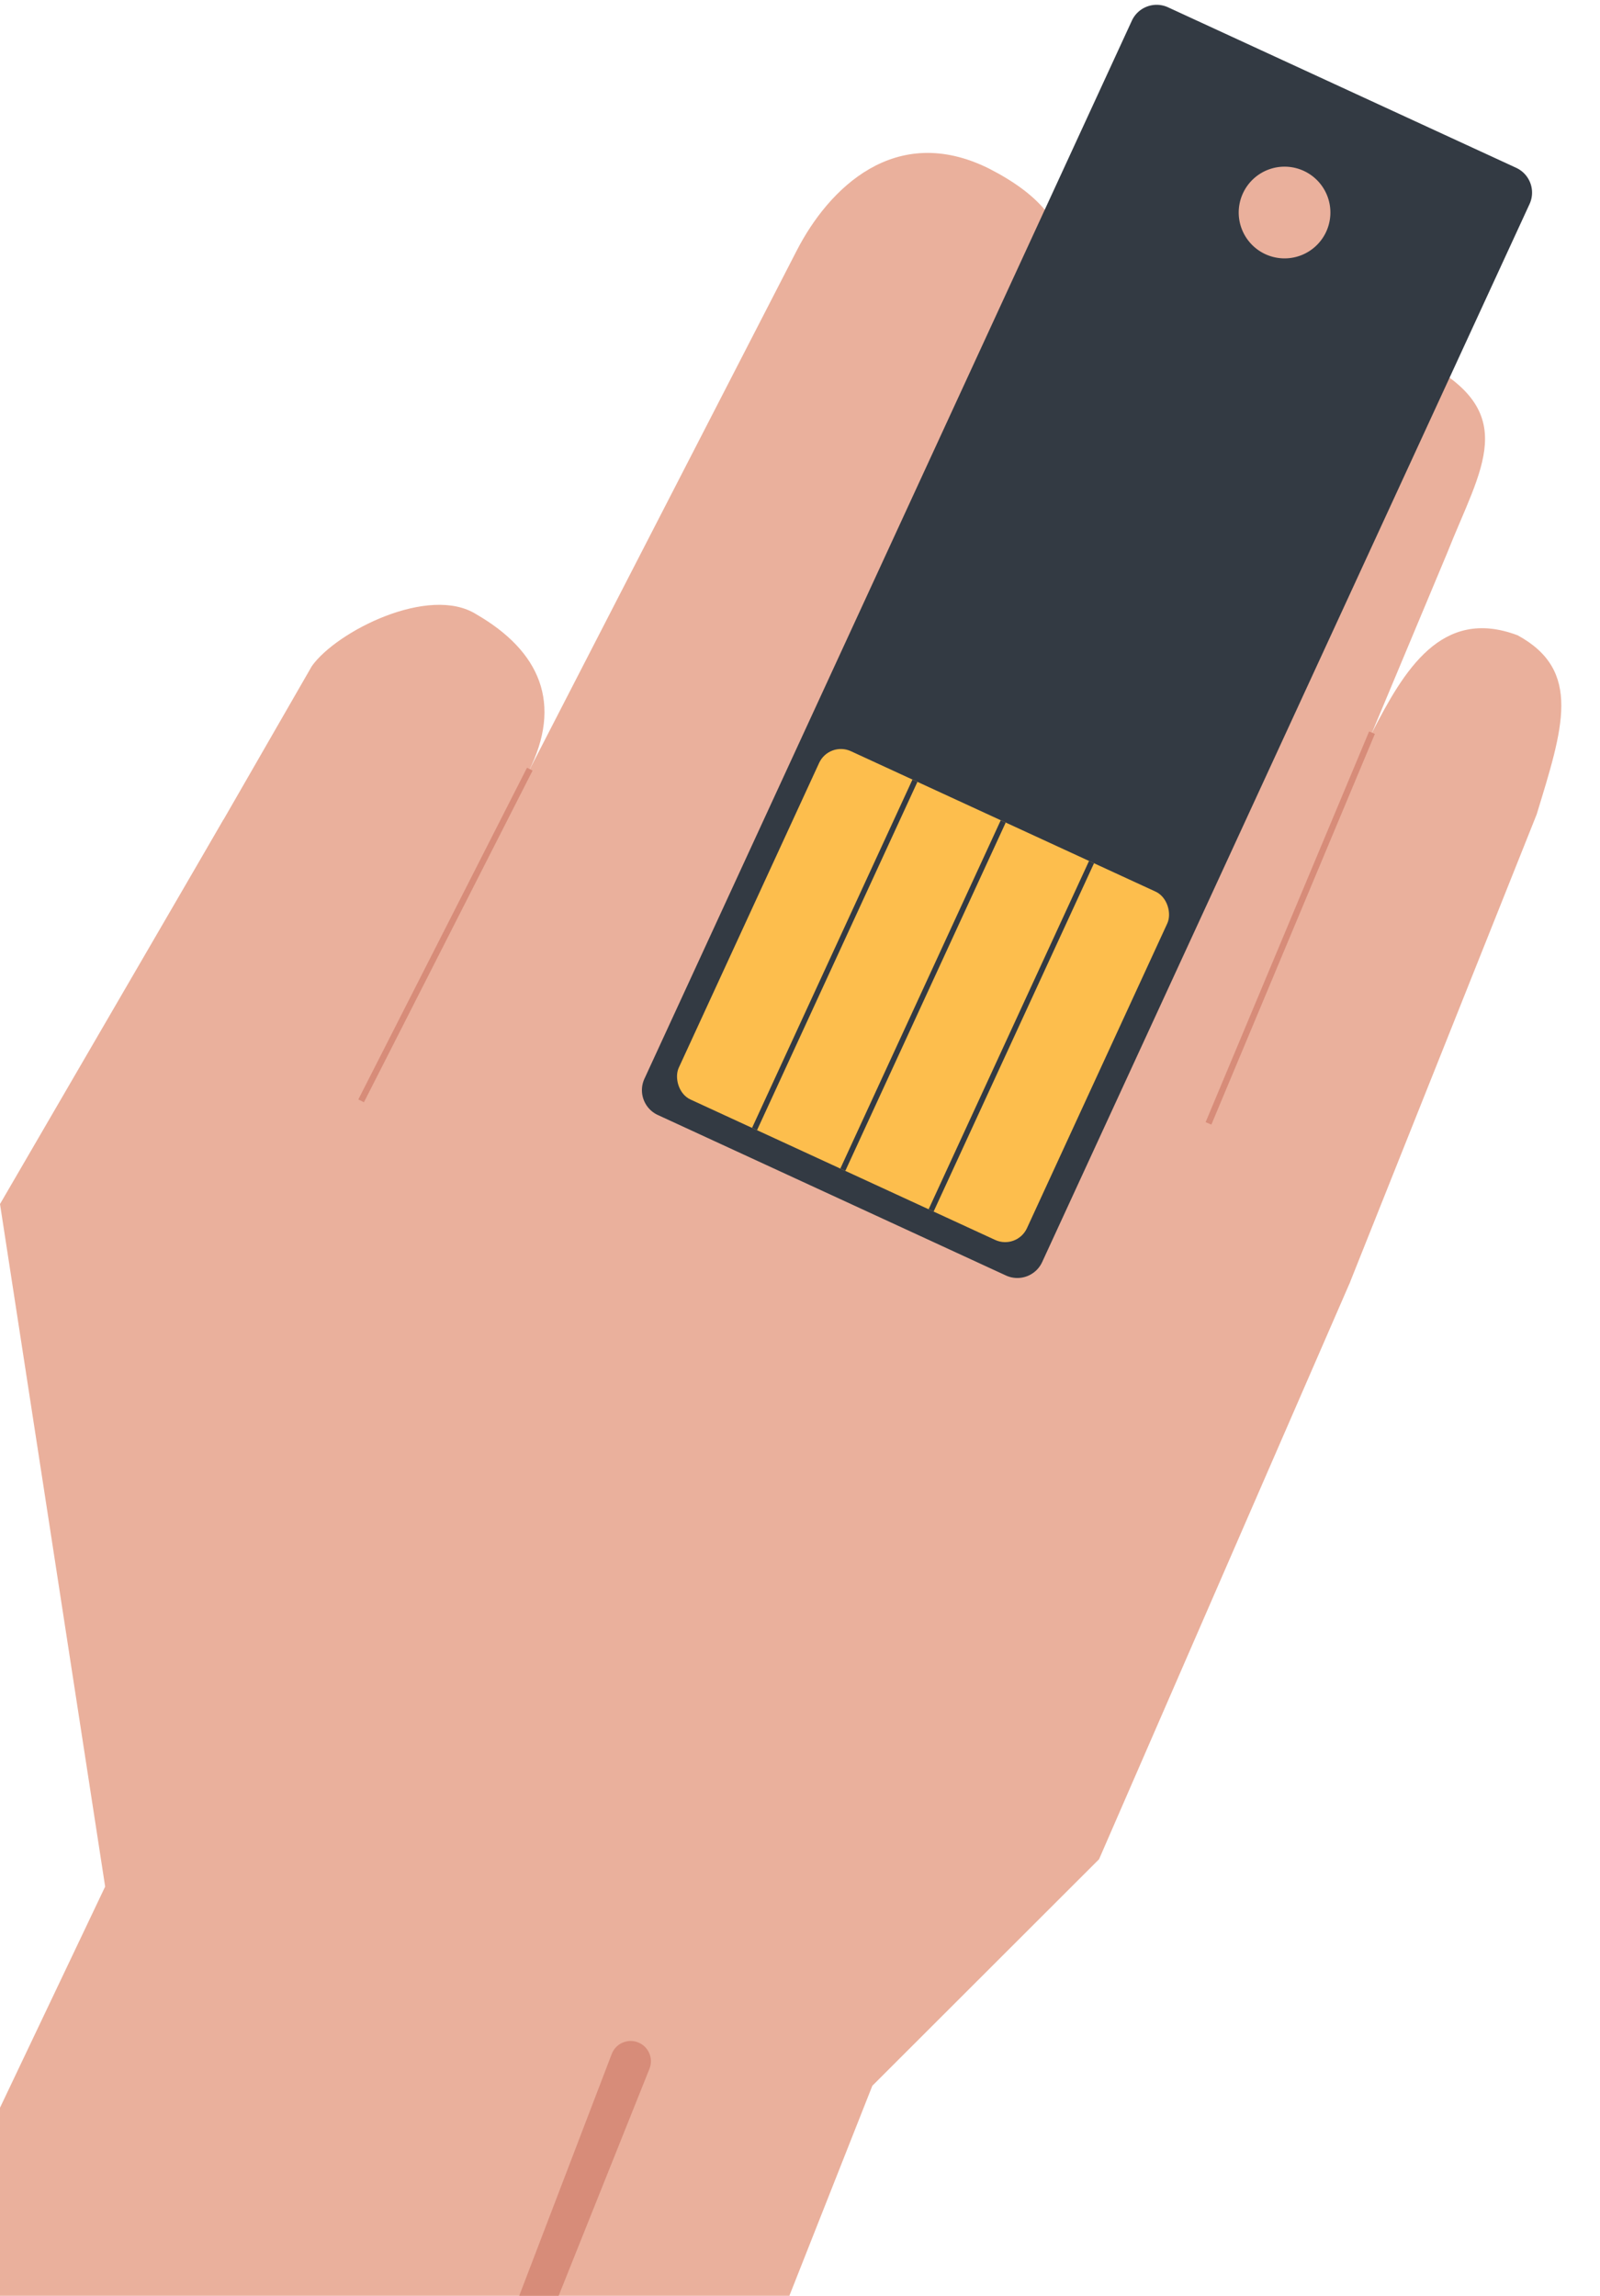<?xml version="1.0" encoding="UTF-8" standalone="no"?>
<svg
   xmlns:dc="http://purl.org/dc/elements/1.1/"
   xmlns:cc="http://creativecommons.org/ns#"
   xmlns:rdf="http://www.w3.org/1999/02/22-rdf-syntax-ns#"
   xmlns:svg="http://www.w3.org/2000/svg"
   xmlns="http://www.w3.org/2000/svg"
   xml:space="preserve"
   enable-background="new 0 0 1000 1000"
   viewBox="0 0 510.514 732.211"
   height="732.211"
   width="510.514"
   y="0px"
   x="0px"
   id="Layer_1"
   version="1.1"><defs
     id="defs59" /><g
     transform="matrix(-0.431,0.792,-0.792,-0.431,1237.273,356.144)"
     id="g53" /><path
     id="path4284"
     d="M 71.342,261.372 0,384.017 33.552,601.707 0,672.231 l 0,59.98 251.866,0 26.47,-66.982 72.34,-72.25 79.919,-183.635 33.824,-138.917 -53.865,-56.884 -15.709,-105.663 -92.639,-5.911 -57.883,69.513 c 0,0 -82.568,106.119 -82.652,106.177 z"
     style="fill:#eab09c" /><path
     id="path17"
     d="m 99.512,212.431 -56.34,97.882 72.053,40.79 53.326,-104.838 c 11.143,-21.908 3.698,-38.619 -16.608,-50.365 -15.031,-9.424 -44.471,5.387 -52.431,16.531 z"
     style="fill:#eab09c" /><path
     id="path17-9"
     d="m 315.498,53.725 c -29.854,-14.792 -51.091,6.389 -61.252,26.132 l -110.124,213.848 85.162,34.377 100.365,-212.089 C 342.793,89.832 347.946,70.308 315.498,53.725 Z"
     style="fill:#eab09c" /><path
     id="path17-9-9"
     d="M 411.715,35.577 C 378.421,21.35 364.992,41.504 354.831,61.247 L 229.284,328.082 301.862,357.379 423.724,91.679 c 11.107,-26.724 13.282,-43.778 -12.009,-56.102 z"
     style="fill:#eab09c" /><path
     id="path17-9-9-8"
     d="m 453.404,114.939 c -34.804,-15.04 -43.518,9.324 -53.679,29.067 l -97.862,213.373 71.957,29.047 87.889,-209.956 c 10.813,-27.387 24.142,-44.948 -8.305,-61.531 z"
     style="fill:#eab09c" /><path
     id="path17-9-9-9"
     d="m 484.248,202.629 c -24.356,-9.206 -36.325,11.305 -46.486,31.048 l -63.942,152.749 56.775,22.918 59.715,-149.612 c 8.384,-27.472 14.601,-45.83 -6.062,-57.103 z"
     style="fill:#eab09c" /><path
     d="m 203.586,651.389 c -3.326,-1.304 -7.081,0.333 -8.384,3.659 l -29.534,77.163 12.581,0 28.994,-72.439 c 1.308,-3.326 -0.333,-7.081 -3.657,-8.383 z"
     id="path23"
     style="fill:#d78c79" /><path
     id="path4214"
     d="M 169.043,245.311 115.226,351.103"
     style="fill:none;fill-rule:evenodd;stroke:#d78c79;stroke-width:2;stroke-linecap:butt;stroke-linejoin:miter;stroke-miterlimit:4;stroke-dasharray:none;stroke-opacity:1" /><path
     id="path4216"
     d="M 337.086,98.96 240.065,303.545"
     style="fill:none;fill-rule:evenodd;stroke:#d78c79;stroke-width:2;stroke-linecap:butt;stroke-linejoin:miter;stroke-miterlimit:4;stroke-dasharray:none;stroke-opacity:1" /><path
     id="path4218"
     d="m 400.096,143.196 -81.602,177.922"
     style="fill:none;fill-rule:evenodd;stroke:#d78c79;stroke-width:2;stroke-linecap:butt;stroke-linejoin:miter;stroke-miterlimit:4;stroke-dasharray:none;stroke-opacity:1" /><path
     id="path4220"
     d="M 437.761,233.677 385.596,358.293"
     style="fill:none;fill-rule:evenodd;stroke:#d78c79;stroke-width:2;stroke-linecap:butt;stroke-linejoin:miter;stroke-miterlimit:4;stroke-dasharray:none;stroke-opacity:1" /><g
     transform="matrix(0.793,-0.609,0.609,0.793,-53.44,-15.564)"
     id="g4322"><g
       transform="matrix(1,-0.029,0.029,1,-6.787,-14.345)"
       id="g4173"><g
         transform="matrix(-0.768,-1.569,1.569,-0.768,-189.115,365.073)"
         id="g4181"><path
           id="rect4147"
           d="m 320.803,17.027 c -0.962,0.033 -1.925,0.343 -2.766,0.953 l -56.664,41.102 c -2.242,1.626 -2.738,4.742 -1.111,6.984 L 385.162,238.254 c 1.626,2.242 4.742,2.738 6.984,1.111 l 56.662,-41.102 c 2.242,-1.626 2.738,-4.74 1.111,-6.982 L 325.02,19.092 c -1.017,-1.401 -2.614,-2.119 -4.217,-2.064 z m 84.691,173.078 a 8.375,8.375 0 0 1 7.01,3.455 8.375,8.375 0 0 1 -1.861,11.695 8.375,8.375 0 0 1 -11.697,-1.861 8.375,8.375 0 0 1 1.861,-11.697 8.375,8.375 0 0 1 4.688,-1.592 z"
           style="opacity:1;fill:#333a43;fill-opacity:1;stroke:none"
           transform="matrix(0.809,0.587,-0.587,0.809,-341.463,-142.379)" /><g
           id="g4300"><rect
             ry="4.375"
             y="63.916"
             x="-164.581"
             height="70"
             width="70"
             id="rect4293"
             style="opacity:1;fill:#fdbe4d;fill-opacity:1;stroke:none" /><rect
             ry="0"
             y="63.916"
             x="-130.081"
             height="70"
             width="1"
             id="rect4261"
             style="opacity:1;fill:#333a43;fill-opacity:1;stroke:none" /><rect
             ry="0"
             y="63.916"
             x="-147.831"
             height="70"
             width="1"
             id="rect4261-2"
             style="opacity:1;fill:#333a43;fill-opacity:1;stroke:none" /><rect
             ry="0"
             y="63.916"
             x="-112.331"
             height="70"
             width="1"
             id="rect4261-2-7"
             style="opacity:1;fill:#333a43;fill-opacity:1;stroke:none" /></g></g></g></g></svg>